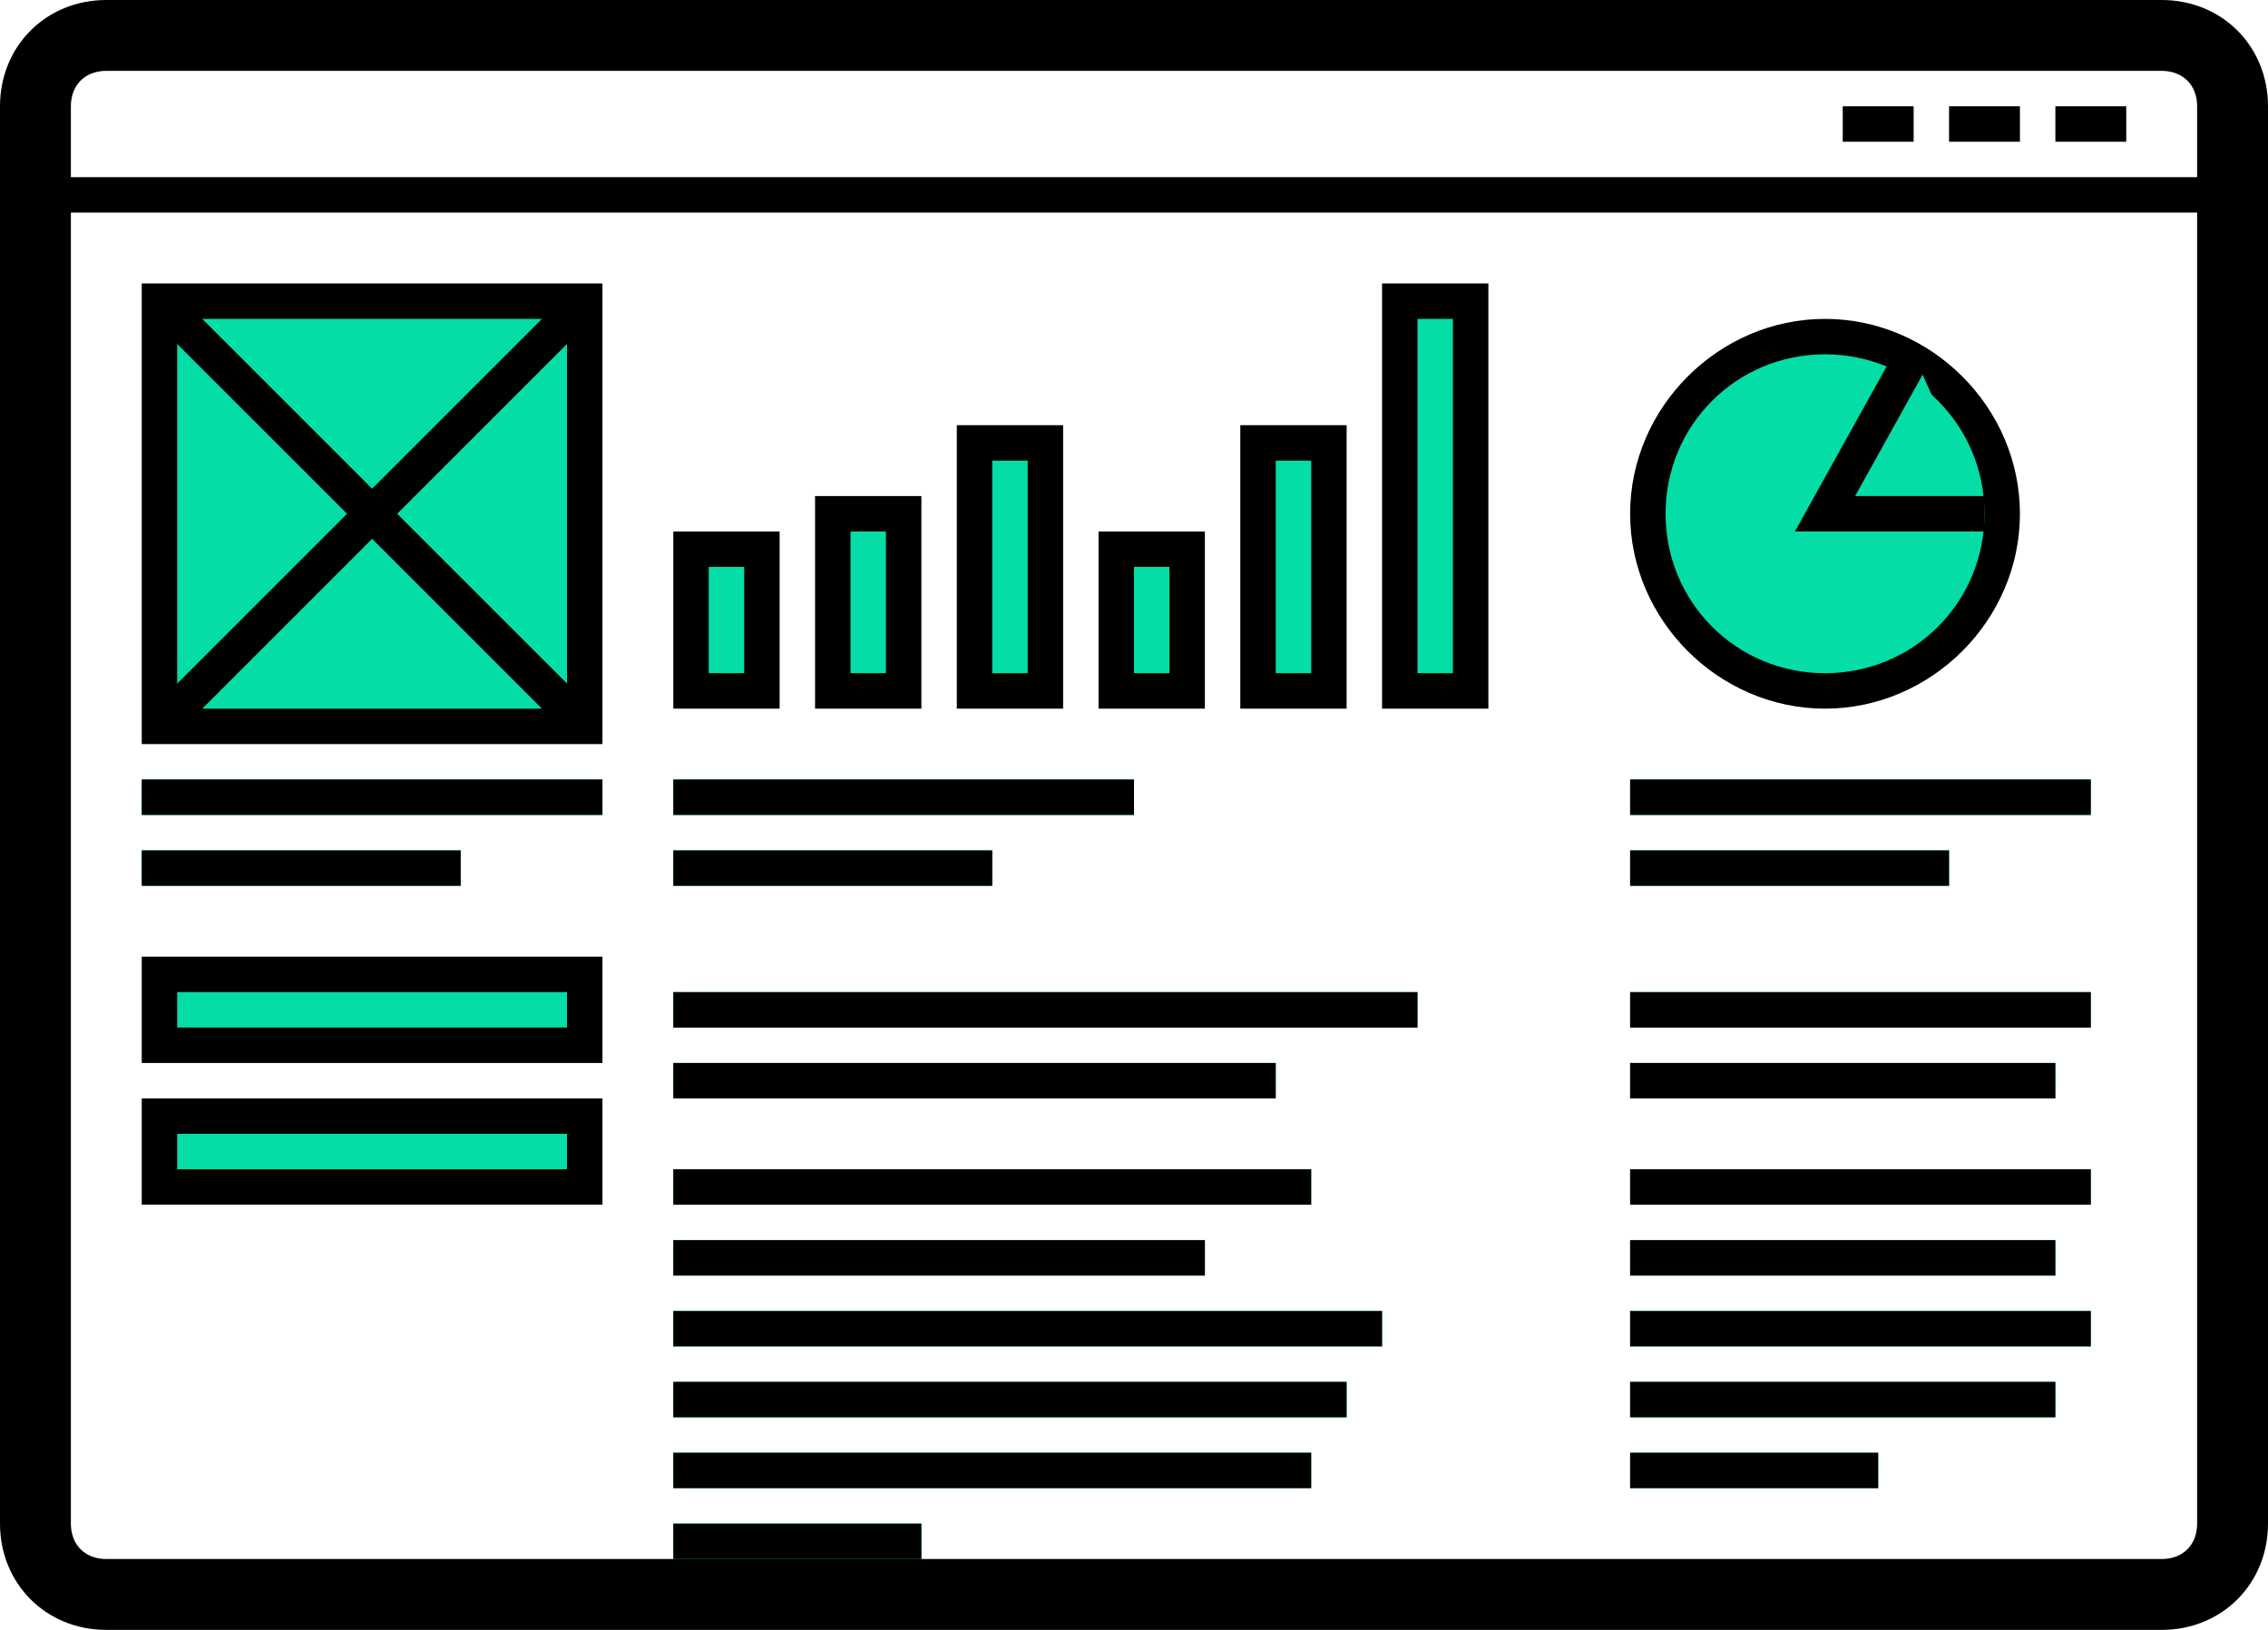 <?xml version="1.0" encoding="utf-8"?>
<!-- Generator: Adobe Illustrator 20.1.0, SVG Export Plug-In . SVG Version: 6.00 Build 0)  -->
<svg version="1.1" id="Layer_1" xmlns="http://www.w3.org/2000/svg" xmlns:xlink="http://www.w3.org/1999/xlink" x="0px" y="0px"
	 viewBox="0 0 64 46" style="enable-background:new 0 0 64 46;" xml:space="preserve">
<style type="text/css">
	.st0{fill:#04DDA6;}
	.st1{fill:#FFFFFF;stroke:#000000;stroke-miterlimit:10;}
	.st2{fill:#04DDA6;stroke:#000000;stroke-miterlimit:10;}
</style>
<g>
	<polygon points="63,5 1,5 1,6 63,6 63,5 	"/>
</g>
<g>
	<polygon points="57,3 55,3 55,4 57,4 57,3 	"/>
</g>
<g>
	<polygon points="54,3 52,3 52,4 54,4 54,3 	"/>
</g>
<g>
	<polygon points="60,3 58,3 58,4 60,4 60,3 	"/>
</g>
<g>
	<path d="M61,2c0.6,0,1,0.4,1,1v40c0,0.6-0.4,1-1,1H3c-0.6,0-1-0.4-1-1V3c0-0.6,0.4-1,1-1H61 M61,0H3C1.3,0,0,1.3,0,3v40
		c0,1.7,1.3,3,3,3h58c1.7,0,3-1.3,3-3V3C64,1.3,62.7,0,61,0L61,0z"/>
</g>
<g>
	<rect x="4.5" y="8.5" class="st0" width="12" height="12"/>
	<g>
		<path d="M16,9v11H5V9H16 M17,8H4v13h13V8L17,8z"/>
	</g>
</g>
<line class="st1" x1="5" y1="9" x2="16" y2="20"/>
<line class="st1" x1="16" y1="9" x2="5" y2="20"/>
<g>
	<rect x="4" y="22" class="st0" width="13" height="1"/>
	<polygon points="17,22 4,22 4,23 17,23 17,22 	"/>
</g>
<g>
	<rect x="4" y="24" class="st0" width="9" height="1"/>
	<polygon points="13,24 4,24 4,25 13,25 13,24 	"/>
</g>
<g>
	<rect x="19" y="22" class="st0" width="13" height="1"/>
	<polygon points="32,22 19,22 19,23 32,23 32,22 	"/>
</g>
<g>
	<rect x="19" y="24" class="st0" width="9" height="1"/>
	<polygon points="28,24 19,24 19,25 28,25 28,24 	"/>
</g>
<g>
	<rect x="46" y="22" class="st0" width="13" height="1"/>
	<polygon points="59,22 46,22 46,23 59,23 59,22 	"/>
</g>
<g>
	<rect x="46" y="24" class="st0" width="9" height="1"/>
	<polygon points="55,24 46,24 46,25 55,25 55,24 	"/>
</g>
<g>
	<rect x="19" y="28" class="st0" width="21" height="1"/>
	<polygon points="40,28 19,28 19,29 40,29 40,28 	"/>
</g>
<g>
	<rect x="19" y="30" class="st0" width="17" height="1"/>
	<polygon points="36,30 19,30 19,31 36,31 36,30 	"/>
</g>
<g>
	<rect x="19" y="33" class="st0" width="18" height="1"/>
	<polygon points="37,33 19,33 19,34 37,34 37,33 	"/>
</g>
<g>
	<rect x="19" y="35" class="st0" width="15" height="1"/>
	<polygon points="34,35 19,35 19,36 34,36 34,35 	"/>
</g>
<g>
	<rect x="19" y="37" class="st0" width="20" height="1"/>
	<polygon points="39,37 19,37 19,38 39,38 39,37 	"/>
</g>
<g>
	<rect x="19" y="39" class="st0" width="19" height="1"/>
	<polygon points="38,39 19,39 19,40 38,40 38,39 	"/>
</g>
<g>
	<rect x="19" y="41" class="st0" width="18" height="1"/>
	<polygon points="37,41 19,41 19,42 37,42 37,41 	"/>
</g>
<g>
	<rect x="46" y="28" class="st0" width="13" height="1"/>
	<polygon points="59,28 46,28 46,29 59,29 59,28 	"/>
</g>
<g>
	<rect x="46" y="30" class="st0" width="12" height="1"/>
	<polygon points="58,30 46,30 46,31 58,31 58,30 	"/>
</g>
<g>
	<rect x="46" y="33" class="st0" width="13" height="1"/>
	<polygon points="59,33 46,33 46,34 59,34 59,33 	"/>
</g>
<g>
	<rect x="46" y="35" class="st0" width="12" height="1"/>
	<polygon points="58,35 46,35 46,36 58,36 58,35 	"/>
</g>
<g>
	<rect x="46" y="37" class="st0" width="13" height="1"/>
	<polygon points="59,37 46,37 46,38 59,38 59,37 	"/>
</g>
<g>
	<rect x="46" y="39" class="st0" width="12" height="1"/>
	<polygon points="58,39 46,39 46,40 58,40 58,39 	"/>
</g>
<g>
	<rect x="46" y="41" class="st0" width="7" height="1"/>
	<polygon points="53,41 46,41 46,42 53,42 53,41 	"/>
</g>
<g>
	<rect x="19" y="43" class="st0" width="7" height="1"/>
	<polygon points="26,43 19,43 19,44 26,44 26,43 	"/>
</g>
<g>
	<rect x="4.5" y="27.5" class="st0" width="12" height="2"/>
	<path d="M16,28v1H5v-1H16 M17,27H4v3h13V27L17,27z"/>
</g>
<g>
	<rect x="4.5" y="31.5" class="st0" width="12" height="2"/>
	<path d="M16,32v1H5v-1H16 M17,31H4v3h13V31L17,31z"/>
</g>
<g>
	<rect x="19.5" y="15.5" class="st0" width="2" height="4"/>
	<path d="M21,16v3h-1v-3H21 M22,15h-3v5h3V15L22,15z"/>
</g>
<g>
	<rect x="23.5" y="14.5" class="st0" width="2" height="5"/>
	<path d="M25,15v4h-1v-4H25 M26,14h-3v6h3V14L26,14z"/>
</g>
<g>
	<rect x="27.5" y="12.5" class="st0" width="2" height="7"/>
	<path d="M29,13v6h-1v-6H29 M30,12h-3v8h3V12L30,12z"/>
</g>
<g>
	<rect x="31.5" y="15.5" class="st0" width="2" height="4"/>
	<path d="M33,16v3h-1v-3H33 M34,15h-3v5h3V15L34,15z"/>
</g>
<g>
	<rect x="35.5" y="12.5" class="st0" width="2" height="7"/>
	<path d="M37,13v6h-1v-6H37 M38,12h-3v8h3V12L38,12z"/>
</g>
<g>
	<rect x="39.5" y="8.5" class="st0" width="2" height="11"/>
	<path d="M41,9v10h-1V9H41 M42,8h-3v12h3V8L42,8z"/>
</g>
<g>
	<circle class="st0" cx="51.5" cy="14.5" r="5"/>
	<path d="M51.5,10c2.5,0,4.5,2,4.5,4.5S54,19,51.5,19S47,17,47,14.5S49,10,51.5,10 M51.5,9c-3,0-5.5,2.5-5.5,5.5s2.5,5.5,5.5,5.5
		s5.5-2.5,5.5-5.5S54.5,9,51.5,9L51.5,9z"/>
</g>
<polyline class="st2" points="54,10 51.5,14.5 56,14.5 "/>
</svg>
